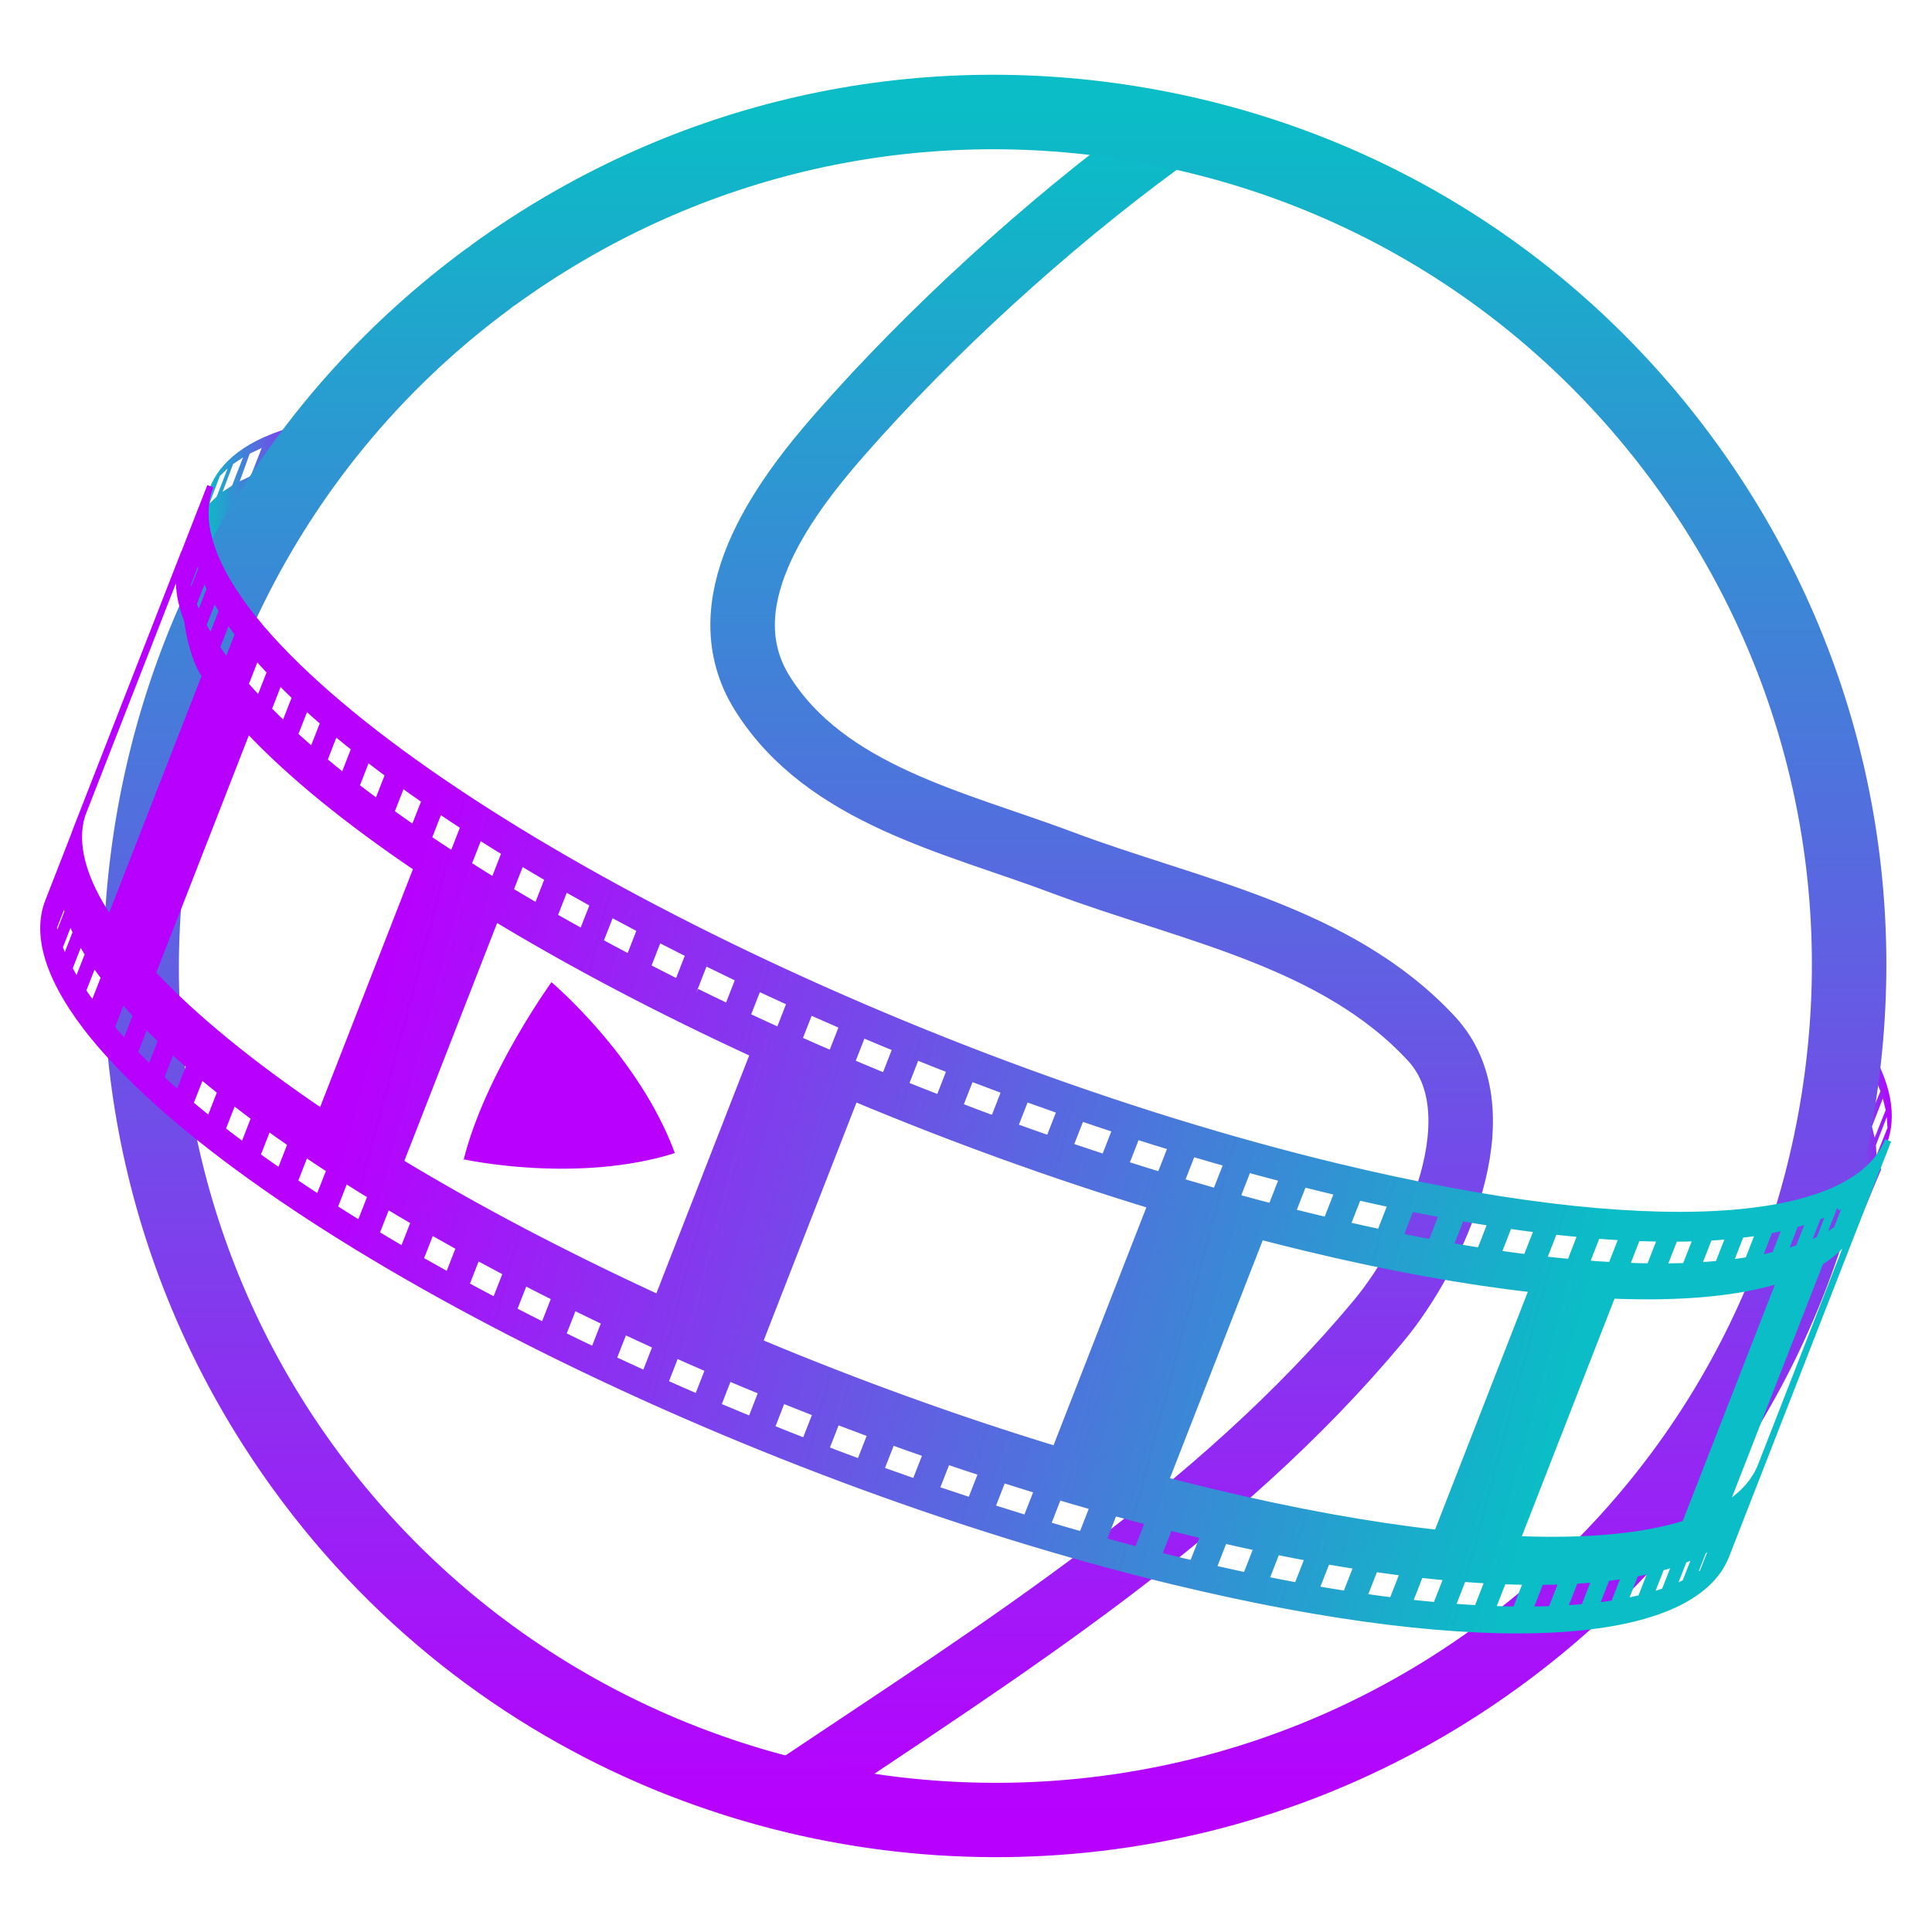 <?xml version="1.0" encoding="UTF-8" standalone="no"?>
<svg
   version="1.1"
   id="Layer_1"
   x="0px"
   y="0px"
   width="48"
   height="48"
   viewBox="0 0 48 48"
   enable-background="new 0 0 360 360"
   xml:space="preserve"
   sodipodi:docname="openshot.svg"
   inkscape:version="1.2.2 (b0a8486541, 2022-12-01)"
   xmlns:inkscape="http://www.inkscape.org/namespaces/inkscape"
   xmlns:sodipodi="http://sodipodi.sourceforge.net/DTD/sodipodi-0.dtd"
   xmlns:xlink="http://www.w3.org/1999/xlink"
   xmlns="http://www.w3.org/2000/svg"
   xmlns:svg="http://www.w3.org/2000/svg"
   xmlns:rdf="http://www.w3.org/1999/02/22-rdf-syntax-ns#"
   xmlns:cc="http://creativecommons.org/ns#"
   xmlns:dc="http://purl.org/dc/elements/1.1/"><defs
   id="defs13"><linearGradient
     id="linearGradient6293"
     x1="0"
     x2="0"
     y1="0"
     y2="1"><stop
       offset="-99"
       style="stop-color:#b800ff; stop-opacity:1"
       id="stop6291" /><stop
       offset="1"
       style="stop-color:#0abdc6; stop-opacity:1"
       id="stop6289" /></linearGradient><linearGradient
     id="linearGradient6285"
     x1="0"
     x2="0"
     y1="0"
     y2="1"><stop
       offset="-99"
       style="stop-color:#b800ff; stop-opacity:1"
       id="stop6283" /><stop
       offset="1"
       style="stop-color:#0abdc6; stop-opacity:1"
       id="stop6281" /></linearGradient><linearGradient
     inkscape:collect="always"
     xlink:href="#linearGradient6293"
     id="linearGradient5999"
     x1="8.868"
     y1="26.526"
     x2="38.819"
     y2="34.551"
     gradientUnits="userSpaceOnUse" /><linearGradient
     inkscape:collect="always"
     xlink:href="#oomox"
     id="linearGradient6001"
     x1="25.548"
     y1="2.682"
     x2="25.548"
     y2="45.213"
     gradientUnits="userSpaceOnUse" /><linearGradient
     inkscape:collect="always"
     xlink:href="#oomox"
     id="linearGradient6003"
     x1="45.261"
     y1="27.635"
     x2="47.001"
     y2="27.635"
     gradientUnits="userSpaceOnUse" /><linearGradient
     inkscape:collect="always"
     xlink:href="#oomox"
     id="linearGradient6005"
     x1="5.083"
     y1="12.399"
     x2="8.122"
     y2="12.399"
     gradientUnits="userSpaceOnUse" /><linearGradient
     inkscape:collect="always"
     xlink:href="#oomox"
     id="linearGradient6007"
     x1="313.359"
     y1="211.82"
     x2="320.496"
     y2="211.82"
     gradientUnits="userSpaceOnUse" /><linearGradient
     inkscape:collect="always"
     xlink:href="#oomox"
     id="linearGradient6009"
     x1="54.597"
     y1="113.025"
     x2="60.549"
     y2="113.025"
     gradientUnits="userSpaceOnUse" /><linearGradient
     id="oomox"
     x1="0"
     x2="0"
     y1="0"
     y2="1"><stop
       offset="0%"
       style="stop-color:#0abdc6; stop-opacity:1"
       id="stop9212" /><stop
       offset="100%"
       style="stop-color:#b800ff; stop-opacity:1"
       id="stop9214" /></linearGradient><linearGradient
     inkscape:collect="always"
     xlink:href="#oomox"
     id="linearGradient5280"
     x1="1.031"
     y1="1"
     x2="1.031"
     y2="15"
     gradientUnits="userSpaceOnUse" /><linearGradient
     inkscape:collect="always"
     xlink:href="#oomox"
     id="linearGradient5282"
     x1="2.156"
     y1="2.188"
     x2="2.156"
     y2="13.813"
     gradientUnits="userSpaceOnUse" /><linearGradient
     inkscape:collect="always"
     xlink:href="#linearGradient6285"
     id="linearGradient6279"
     x1="8.868"
     y1="26.526"
     x2="38.819"
     y2="34.551"
     gradientUnits="userSpaceOnUse" /><linearGradient
     inkscape:collect="always"
     xlink:href="#oomox"
     id="linearGradient6305"
     x1="42.65"
     y1="2.358"
     x2="42.65"
     y2="30.647"
     gradientTransform="scale(0.679,1.472)"
     gradientUnits="userSpaceOnUse" /></defs><sodipodi:namedview
   id="namedview1727"
   pagecolor="#ffffff"
   bordercolor="#000000"
   borderopacity="0.25"
   inkscape:showpageshadow="2"
   inkscape:pageopacity="0.0"
   inkscape:pagecheckerboard="0"
   inkscape:deskcolor="#d1d1d1"
   showgrid="false"
   inkscape:zoom="10.842421"
   inkscape:cx="23.149811"
   inkscape:cy="30.482122"
   inkscape:window-width="1268"
   inkscape:window-height="985"
   inkscape:window-x="0"
   inkscape:window-y="0"
   inkscape:window-maximized="0"
   inkscape:current-layer="Layer_1" />
    <path
   style="fill:none;stroke:url(#linearGradient6305);stroke-width:1.603;stroke-dasharray:none;fill-opacity:1"
   d="M 19.824,44.37 C 24.933,40.953 30.278,37.591 34.251,32.819 c 1.376,-1.652 3.013,-5.182 1.313,-7.015 -2.371,-2.558 -6.031,-3.191 -9.178,-4.376 -2.638,-0.993 -5.865,-1.678 -7.446,-4.203 -1.379,-2.202 0.44,-4.738 1.922,-6.427 2.27,-2.589 5.144,-5.204 7.909,-7.233"
   id="path4155-7"
   sodipodi:nodetypes="csssssc" /><polygon
   points="58.409,105.417 60.549,111.477 55.421,120.633 54.597,115.189 "
   id="polygon4111"
   style="fill:url(#linearGradient6009);fill-opacity:1.0"
   transform="matrix(0.159,0,0,0.159,-4.222,-4.189)" /><polygon
   points="317.171,204.285 320.496,209.064 316.188,219.355 313.359,214.057 "
   id="polygon4113"
   style="fill:url(#linearGradient6007);fill-opacity:1.0"
   transform="matrix(0.159,0,0,0.159,-4.222,-4.189)" /><path
   style="fill:url(#linearGradient6005);stroke-width:0.159;fill-opacity:1.0"
   id="path4117"
   d="m 7.262,10.612 c -2.728,0.763 -2.121,2.615 -2.121,2.615 l 0.215,1.048 c -1.578e-4,-1.75e-4 4.634,-4.426 1.907,-3.663 z m -1.878,1.725 -0.18,0.174 0.257,-0.684 0.195,-0.189 z m 0.382,-0.274 -0.235,0.156 0.26,-0.69 0.247,-0.165 z m 0.463,-0.235 -0.273,0.129 0.248,-0.686 0.297,-0.141 z" /><path
   style="fill:url(#linearGradient6003);stroke-width:0.159;fill-opacity:1.0"
   id="path4121"
   d="m 45.32,29.9 0.865,-0.629 c 0,0 1.696,-0.958 0.197,-3.361 -1.499,-2.403 -1.063,3.99 -1.063,3.99 z m 1.556,-2.149 0.017,0.271 -0.271,0.679 -0.016,-0.25 z m -0.098,-0.46 0.071,0.288 -0.273,0.684 -0.068,-0.274 z m -0.183,-0.486 0.124,0.305 -0.28,0.674 -0.114,-0.279 z" /><path
   style="opacity:1;fill:url(#linearGradient6001);fill-opacity:1;stroke-width:0.159;stroke-dasharray:none"
   id="path4188"
   d="M 16.676,44.632 C 12.835,43.141 9.367,40.566 6.777,36.986 3.333,32.226 1.934,26.406 2.838,20.6 3.742,14.794 6.844,9.675 11.573,6.187 c 0.028,-0.02 0.056,-0.039 0.085,-0.056 0.025,-0.023 0.052,-0.044 0.08,-0.065 4.792,-3.467 10.647,-4.861 16.487,-3.924 5.84,0.937 10.966,4.092 14.433,8.884 3.467,4.792 4.86,10.647 3.924,16.487 -0.937,5.84 -4.092,10.966 -8.884,14.433 -6.312,4.567 -14.246,5.313 -21.021,2.685 z M 12.743,7.616 c -0.023,0.021 -0.047,0.041 -0.073,0.06 C 3.747,14.257 1.776,26.92 8.275,35.903 14.835,44.969 27.547,47.008 36.613,40.449 41.005,37.271 43.897,32.574 44.755,27.221 45.614,21.869 44.337,16.503 41.159,12.111 37.982,7.719 33.284,4.827 27.932,3.969 22.579,3.11 17.213,4.387 12.821,7.565 c -0.025,0.018 -0.051,0.035 -0.078,0.051 z" /><path
   id="path4376-5"
   style="fill:url(#linearGradient5999);fill-opacity:1;stroke:url(#linearGradient6279);stroke-width:0.159"
   d="m 3.79,24.184 2.364,-6.059 c 1.047,1.114 2.483,2.279 4.202,3.441 L 7.992,27.625 C 6.273,26.463 4.837,25.298 3.79,24.184 m 6.158,4.69 2.364,-6.059 c 0.012,0.007 0.024,0.015 0.036,0.022 1.9,1.147 4.042,2.272 6.323,3.324 0.014,0.006 0.029,0.013 0.044,0.02 l -2.364,6.059 c -0.015,-0.006 -0.029,-0.014 -0.044,-0.02 -2.281,-1.052 -4.422,-2.177 -6.323,-3.324 -0.012,-0.007 -0.024,-0.015 -0.037,-0.022 m 8.924,4.473 2.364,-6.059 c 2.384,0.997 4.869,1.901 7.351,2.658 l -2.364,6.059 c -2.482,-0.757 -4.968,-1.661 -7.352,-2.658 m 10.09,3.433 2.364,-6.059 c 0.371,0.097 0.741,0.189 1.109,0.278 2.082,0.502 3.971,0.841 5.637,1.029 l -2.364,6.059 c -1.666,-0.187 -3.555,-0.527 -5.637,-1.029 -0.368,-0.089 -0.738,-0.181 -1.109,-0.278 m 8.735,1.463 2.364,-6.059 c 1.733,0.071 3.14,-0.064 4.171,-0.388 l -2.364,6.059 c -1.031,0.324 -2.438,0.458 -4.171,0.388 m 5.167,-0.83 2.364,-6.059 c 0.437,-0.273 0.738,-0.609 0.893,-1.005 -0.788,2.02 -1.576,4.039 -2.364,6.059 -0.155,0.397 -0.455,0.733 -0.893,1.005 M 3.484,24.554 c 4.358,4.751 15.909,10.469 26.396,12.997 7.767,1.872 12.852,1.487 13.686,-0.65 0.896,-2.296 1.792,-4.593 2.688,-6.889 -0.834,2.138 -5.918,2.522 -13.686,0.65 C 22.08,28.135 10.529,22.416 6.172,17.665 L 3.484,24.554 M 2.767,25.535 3.039,24.836 c 0.11,0.127 0.226,0.255 0.347,0.383 L 3.113,25.918 C 2.993,25.79 2.877,25.662 2.767,25.535 m 0.574,0.62 0.273,-0.698 c 0.127,0.129 0.259,0.259 0.396,0.389 L 3.737,26.544 C 3.6,26.414 3.468,26.284 3.341,26.155 m 0.653,0.629 0.273,-0.698 c 0.143,0.131 0.29,0.263 0.443,0.394 L 4.436,27.178 C 4.284,27.046 4.137,26.915 3.994,26.784 M 4.722,27.422 4.995,26.723 c 0.158,0.132 0.32,0.265 0.487,0.398 L 5.209,27.82 C 5.043,27.687 4.88,27.554 4.722,27.422 m 0.798,0.642 0.273,-0.698 C 5.965,27.499 6.142,27.633 6.322,27.767 L 6.05,28.465 C 5.869,28.331 5.693,28.198 5.521,28.064 m 0.866,0.647 0.273,-0.698 c 0.186,0.134 0.375,0.268 0.569,0.402 L 6.956,29.113 C 6.762,28.979 6.573,28.845 6.387,28.711 m 0.928,0.648 0.273,-0.698 c 0.198,0.134 0.4,0.268 0.606,0.402 L 7.921,29.761 C 7.715,29.627 7.513,29.493 7.315,29.359 M 8.303,30.007 8.575,29.309 c 0.21,0.134 0.423,0.268 0.64,0.4 L 8.943,30.408 C 8.726,30.274 8.513,30.141 8.303,30.007 m 1.041,0.645 0.273,-0.698 c 0.221,0.133 0.445,0.266 0.672,0.398 L 10.016,31.05 C 9.789,30.918 9.565,30.785 9.344,30.652 m 1.094,0.641 0.273,-0.698 c 0.231,0.132 0.465,0.263 0.701,0.394 l -0.273,0.698 C 10.903,31.556 10.669,31.425 10.438,31.293 m 1.139,0.634 0.272,-0.698 c 0.241,0.13 0.484,0.26 0.73,0.39 L 12.306,32.316 c -0.246,-0.129 -0.489,-0.259 -0.73,-0.39 m 1.183,0.626 0.272,-0.698 c 0.249,0.128 0.499,0.256 0.753,0.383 l -0.273,0.698 C 13.258,32.808 13.007,32.681 12.759,32.552 m 1.221,0.615 0.273,-0.698 c 0.256,0.126 0.514,0.251 0.774,0.375 l -0.272,0.698 C 14.494,33.419 14.236,33.294 13.98,33.168 m 1.254,0.601 0.273,-0.698 c 0.263,0.123 0.527,0.245 0.793,0.366 l -0.272,0.698 c -0.266,-0.121 -0.531,-0.243 -0.794,-0.366 m 1.286,0.588 0.272,-0.698 c 0.268,0.12 0.539,0.239 0.811,0.356 l -0.273,0.698 c -0.272,-0.117 -0.542,-0.236 -0.81,-0.356 m 1.311,0.57 0.272,-0.698 c 0.273,0.116 0.548,0.231 0.825,0.344 l -0.272,0.698 c -0.276,-0.113 -0.551,-0.228 -0.825,-0.344 m 1.334,0.552 0.272,-0.698 c 0.278,0.112 0.557,0.223 0.837,0.332 l -0.273,0.698 c -0.28,-0.109 -0.558,-0.22 -0.836,-0.332 m 1.351,0.53 0.273,-0.698 c 0.281,0.107 0.563,0.213 0.846,0.318 l -0.273,0.698 c -0.282,-0.104 -0.565,-0.21 -0.845,-0.318 m 1.367,0.509 0.273,-0.698 c 0.284,0.103 0.568,0.203 0.852,0.302 l -0.273,0.698 c -0.285,-0.099 -0.569,-0.2 -0.852,-0.302 m 1.375,0.483 0.273,-0.699 c 0.285,0.097 0.571,0.193 0.857,0.286 l -0.273,0.698 c -0.286,-0.094 -0.571,-0.189 -0.857,-0.286 m 1.383,0.456 0.272,-0.698 c 0.286,0.091 0.572,0.181 0.858,0.268 l -0.273,0.698 c -0.286,-0.088 -0.572,-0.177 -0.858,-0.268 m 1.383,0.427 0.272,-0.698 c 0.287,0.085 0.573,0.169 0.859,0.25 l -0.273,0.698 c -0.287,-0.081 -0.573,-0.164 -0.859,-0.25 m 1.383,0.396 0.272,-0.698 c 0.285,0.078 0.57,0.154 0.854,0.228 l -0.272,0.698 c -0.284,-0.074 -0.569,-0.15 -0.854,-0.229 m 1.376,0.363 0.273,-0.698 c 0.204,0.051 0.408,0.102 0.611,0.151 0.079,0.019 0.158,0.038 0.237,0.056 l -0.273,0.698 c -0.078,-0.019 -0.157,-0.037 -0.237,-0.056 -0.203,-0.049 -0.407,-0.1 -0.611,-0.151 m 1.358,0.325 0.273,-0.698 c 0.276,0.063 0.548,0.123 0.817,0.18 l -0.272,0.698 c -0.269,-0.057 -0.541,-0.117 -0.817,-0.18 m 1.308,0.281 0.272,-0.698 c 0.264,0.053 0.525,0.104 0.781,0.151 l -0.273,0.698 c -0.257,-0.047 -0.517,-0.098 -0.781,-0.151 m 1.248,0.235 0.273,-0.698 c 0.252,0.044 0.5,0.085 0.744,0.123 l -0.273,0.698 c -0.244,-0.038 -0.492,-0.079 -0.744,-0.123 m 1.189,0.19 0.273,-0.698 c 0.24,0.035 0.475,0.067 0.706,0.096 l -0.272,0.698 c -0.231,-0.029 -0.467,-0.061 -0.706,-0.096 m 1.126,0.145 0.273,-0.698 c 0.226,0.025 0.448,0.048 0.667,0.068 l -0.273,0.698 c -0.218,-0.02 -0.44,-0.042 -0.666,-0.068 m 1.063,0.102 0.272,-0.698 c 0.213,0.017 0.422,0.03 0.626,0.041 l -0.272,0.699 c -0.204,-0.011 -0.413,-0.025 -0.626,-0.042 m 0.996,0.059 0.273,-0.698 c 0.199,0.007 0.394,0.013 0.584,0.015 l -0.272,0.698 c -0.19,-0.002 -0.385,-0.007 -0.584,-0.015 m 0.929,0.016 0.272,-0.698 c 0.185,-0.001 0.365,-0.004 0.541,-0.011 l -0.273,0.698 c -0.176,0.006 -0.356,0.009 -0.541,0.01 m 0.858,-0.026 0.273,-0.698 c 0.171,-0.009 0.337,-0.022 0.498,-0.037 l -0.273,0.698 c -0.161,0.015 -0.327,0.027 -0.498,0.037 m 0.788,-0.067 0.272,-0.698 c 0.155,-0.018 0.306,-0.039 0.452,-0.062 l -0.273,0.698 c -0.145,0.023 -0.296,0.044 -0.451,0.062 m 0.713,-0.108 0.273,-0.698 c 0.14,-0.027 0.276,-0.056 0.406,-0.087 l -0.272,0.698 c -0.13,0.032 -0.266,0.061 -0.406,0.088 m 0.639,-0.148 0.272,-0.698 c 0.124,-0.035 0.243,-0.072 0.357,-0.112 l -0.272,0.698 c -0.114,0.04 -0.234,0.077 -0.358,0.112 m 0.562,-0.188 0.273,-0.698 c 0.108,-0.043 0.211,-0.088 0.308,-0.136 l -0.272,0.698 c -0.098,0.048 -0.2,0.093 -0.309,0.136 m 0.482,-0.226 0.273,-0.698 c 0.091,-0.051 0.177,-0.104 0.259,-0.16 l -0.273,0.698 c -0.081,0.056 -0.167,0.109 -0.259,0.16 m 0.402,-0.265 0.272,-0.698 c 0.074,-0.059 0.143,-0.12 0.207,-0.183 l -0.273,0.698 c -0.064,0.064 -0.133,0.124 -0.207,0.183 m 0.318,-0.302 0.272,-0.698 c 0.057,-0.066 0.109,-0.135 0.155,-0.206 l -0.273,0.698 c -0.046,0.071 -0.098,0.14 -0.155,0.206 m 0.234,-0.34 0.272,-0.698 c 0.032,-0.06 0.06,-0.121 0.084,-0.183 l -0.272,0.698 c -0.025,0.063 -0.053,0.124 -0.084,0.183 M 3.484,24.554 6.172,17.665 c 4.358,4.751 15.909,10.47 26.396,12.997 7.768,1.872 12.852,1.487 13.686,-0.65 -0.896,2.296 -1.792,4.593 -2.688,6.889 -0.834,2.138 -5.918,2.522 -13.686,0.65 C 19.392,35.024 7.841,29.305 3.484,24.554 M 6.094,17.006 6.367,16.307 c 0.11,0.127 0.226,0.255 0.347,0.383 l -0.273,0.699 C 6.32,17.261 6.205,17.133 6.094,17.006 m 0.574,0.62 0.273,-0.699 c 0.127,0.129 0.259,0.259 0.396,0.39 l -0.273,0.698 C 6.928,17.885 6.796,17.756 6.669,17.626 m 0.653,0.629 0.273,-0.698 c 0.143,0.131 0.291,0.263 0.443,0.394 L 7.765,18.65 C 7.612,18.518 7.464,18.387 7.321,18.255 m 0.729,0.638 0.272,-0.699 c 0.158,0.132 0.321,0.265 0.488,0.398 L 8.537,19.291 C 8.37,19.158 8.208,19.026 8.05,18.893 m 0.798,0.643 0.273,-0.699 c 0.172,0.133 0.349,0.267 0.529,0.401 L 9.378,19.936 C 9.197,19.802 9.02,19.669 8.848,19.536 m 0.866,0.647 0.273,-0.698 c 0.186,0.134 0.375,0.268 0.569,0.402 l -0.273,0.698 C 10.09,20.45 9.9,20.317 9.715,20.183 m 0.928,0.648 0.273,-0.699 c 0.198,0.134 0.4,0.268 0.606,0.402 l -0.272,0.699 c -0.206,-0.134 -0.408,-0.268 -0.606,-0.402 m 0.988,0.648 0.273,-0.698 c 0.21,0.134 0.423,0.267 0.64,0.4 l -0.273,0.699 c -0.216,-0.133 -0.43,-0.267 -0.64,-0.401 m 1.041,0.645 0.273,-0.698 c 0.221,0.133 0.445,0.266 0.672,0.398 l -0.273,0.698 c -0.227,-0.132 -0.451,-0.265 -0.672,-0.398 m 1.094,0.641 0.273,-0.698 c 0.231,0.132 0.465,0.263 0.701,0.394 l -0.273,0.698 c -0.237,-0.131 -0.47,-0.262 -0.701,-0.394 m 1.139,0.634 0.273,-0.698 c 0.24,0.13 0.484,0.26 0.73,0.39 l -0.273,0.698 c -0.246,-0.129 -0.489,-0.259 -0.73,-0.39 m 1.182,0.626 0.273,-0.698 c 0.248,0.128 0.499,0.256 0.752,0.383 l -0.273,0.699 C 16.586,24.28 16.335,24.152 16.087,24.024 m 1.494,-0.083 c 0.256,0.126 0.514,0.251 0.774,0.375 l -0.272,0.699 c -0.261,-0.124 -0.519,-0.249 -0.775,-0.375 m 0,0 m 1.254,0.602 0.273,-0.699 c 0.263,0.123 0.527,0.245 0.794,0.366 l -0.273,0.699 c -0.266,-0.121 -0.531,-0.243 -0.794,-0.366 m 1.286,0.587 0.273,-0.698 c 0.268,0.12 0.539,0.238 0.811,0.356 L 20.659,26.184 C 20.386,26.067 20.116,25.948 19.848,25.828 m 1.311,0.57 0.273,-0.698 c 0.274,0.116 0.548,0.231 0.824,0.344 l -0.272,0.698 c -0.276,-0.114 -0.551,-0.228 -0.824,-0.344 m 1.334,0.552 0.273,-0.698 c 0.278,0.112 0.556,0.223 0.837,0.332 l -0.272,0.698 C 23.05,27.173 22.771,27.062 22.493,26.951 m 1.351,0.53 0.273,-0.698 c 0.281,0.107 0.563,0.213 0.845,0.318 L 24.69,27.799 c -0.283,-0.104 -0.565,-0.21 -0.846,-0.318 m 1.367,0.508 0.273,-0.698 c 0.283,0.102 0.568,0.203 0.853,0.303 l -0.273,0.698 c -0.285,-0.099 -0.569,-0.2 -0.853,-0.303 m 1.375,0.483 0.273,-0.698 c 0.285,0.097 0.571,0.193 0.856,0.286 l -0.273,0.698 c -0.286,-0.094 -0.571,-0.189 -0.857,-0.286 m 1.383,0.456 0.272,-0.699 c 0.286,0.091 0.572,0.181 0.858,0.268 l -0.273,0.698 c -0.286,-0.087 -0.572,-0.177 -0.858,-0.268 m 1.383,0.426 0.273,-0.698 c 0.286,0.085 0.573,0.169 0.859,0.25 l -0.273,0.698 c -0.286,-0.081 -0.572,-0.164 -0.859,-0.25 m 1.383,0.396 0.273,-0.698 c 0.285,0.078 0.57,0.155 0.854,0.229 l -0.273,0.698 C 31.305,29.905 31.021,29.828 30.735,29.75 m 1.377,0.363 0.273,-0.699 c 0.204,0.051 0.408,0.101 0.611,0.151 0.079,0.019 0.158,0.038 0.237,0.056 l -0.272,0.698 c -0.079,-0.019 -0.157,-0.037 -0.237,-0.056 -0.203,-0.049 -0.407,-0.099 -0.611,-0.15 m 1.358,0.325 0.273,-0.698 c 0.276,0.063 0.548,0.123 0.817,0.18 l -0.272,0.698 c -0.269,-0.057 -0.541,-0.117 -0.817,-0.18 m 1.308,0.281 0.273,-0.698 c 0.264,0.053 0.525,0.103 0.781,0.151 l -0.272,0.698 c -0.257,-0.047 -0.517,-0.098 -0.782,-0.151 m 1.248,0.235 0.273,-0.698 c 0.252,0.044 0.5,0.085 0.744,0.123 l -0.273,0.699 c -0.244,-0.038 -0.492,-0.079 -0.744,-0.123 m 1.189,0.19 0.273,-0.698 c 0.239,0.035 0.475,0.067 0.706,0.096 l -0.273,0.698 c -0.231,-0.029 -0.467,-0.061 -0.706,-0.096 m 1.126,0.146 0.273,-0.699 c 0.226,0.026 0.448,0.048 0.666,0.068 l -0.272,0.699 c -0.218,-0.02 -0.44,-0.043 -0.666,-0.068 m 1.063,0.102 0.273,-0.698 c 0.213,0.017 0.422,0.03 0.626,0.042 l -0.273,0.698 c -0.205,-0.011 -0.413,-0.025 -0.626,-0.042 m 0.996,0.059 0.273,-0.699 c 0.199,0.007 0.394,0.013 0.584,0.015 l -0.272,0.699 c -0.19,-0.002 -0.386,-0.007 -0.584,-0.015 m 0.929,0.016 0.273,-0.698 c 0.185,-9.51e-4 0.365,-0.004 0.541,-0.011 l -0.273,0.699 c -0.176,0.006 -0.356,0.009 -0.541,0.01 m 0.858,-0.026 0.273,-0.698 c 0.17,-0.009 0.337,-0.022 0.498,-0.037 l -0.273,0.698 c -0.161,0.015 -0.327,0.027 -0.498,0.037 m 0.788,-0.067 0.273,-0.699 c 0.155,-0.018 0.306,-0.039 0.451,-0.062 l -0.272,0.698 c -0.146,0.023 -0.296,0.044 -0.452,0.062 m 0.714,-0.108 0.272,-0.699 c 0.14,-0.026 0.276,-0.056 0.406,-0.087 l -0.273,0.698 c -0.13,0.032 -0.266,0.061 -0.406,0.087 m 0.639,-0.148 0.272,-0.698 c 0.124,-0.035 0.243,-0.072 0.358,-0.112 l -0.273,0.698 c -0.114,0.04 -0.233,0.077 -0.357,0.112 m 0.562,-0.188 0.272,-0.698 c 0.108,-0.043 0.211,-0.088 0.308,-0.136 l -0.272,0.698 c -0.098,0.048 -0.2,0.093 -0.308,0.136 m 0.754,-0.925 c 0.091,-0.051 0.178,-0.104 0.258,-0.16 l -0.272,0.699 c -0.081,0.056 -0.167,0.109 -0.259,0.16 m 1.53e-4,1.59e-4 m 0.402,-0.265 0.273,-0.698 c 0.074,-0.059 0.143,-0.12 0.207,-0.183 l -0.273,0.698 c -0.064,0.064 -0.133,0.125 -0.207,0.183 m 0.318,-0.302 0.272,-0.698 c 0.057,-0.066 0.109,-0.135 0.155,-0.206 l -0.273,0.698 c -0.046,0.071 -0.098,0.14 -0.155,0.206 m 0.516,-1.032 c 0.032,-0.06 0.05,-0.127 0.074,-0.19 l -0.273,0.698 m -17.212,9.687 c 7.768,1.872 12.852,1.487 13.686,-0.65 1.342,-3.439 2.683,-6.877 4.025,-10.316 C 46.073,30.472 40.989,30.856 33.222,28.984 22.343,26.363 10.273,20.249 6.321,15.401 L 2.303,25.725 C 6.255,30.573 18.318,36.679 29.197,39.3 M 2.036,20.256 4.401,14.197 c 0.264,-0.677 0.004,1.565 0.694,2.592 L 2.731,22.848 C 2.04,21.821 1.826,20.952 2.036,20.256 m 0.899,3.661 2.707,-6.921 C 4.597,15.671 4.253,14.563 4.576,13.734 l -2.688,6.889 c -0.323,0.829 -0.039,2.007 1.048,3.295 m -1.584,-1.895 c 0.014,-0.046 0.029,-0.091 0.047,-0.135 l 0.272,-0.698 c -0.017,0.044 -0.033,0.089 -0.046,0.135 l -0.273,0.698 m -0.037,0.15 0.273,-0.698 c -0.017,0.083 -0.028,0.169 -0.034,0.257 L 1.281,22.43 c 0.005,-0.088 0.017,-0.174 0.033,-0.257 m -0.037,0.42 0.272,-0.699 c 0.002,0.091 0.009,0.183 0.023,0.278 L 1.3,22.871 c -0.014,-0.095 -0.021,-0.188 -0.023,-0.278 m 0.054,0.455 0.273,-0.698 c 0.021,0.098 0.047,0.198 0.08,0.3 l -0.273,0.698 c -0.033,-0.102 -0.059,-0.202 -0.08,-0.3 m 0.146,0.489 0.273,-0.698 c 0.04,0.105 0.086,0.212 0.138,0.321 l -0.272,0.698 C 1.564,23.749 1.518,23.643 1.478,23.538 m 0.242,0.524 0.273,-0.699 c 0.06,0.112 0.126,0.226 0.198,0.342 L 1.917,24.403 C 1.845,24.288 1.779,24.174 1.719,24.062 m 0.338,0.556 0.273,-0.698 c 0.08,0.118 0.166,0.239 0.259,0.362 l -0.273,0.698 C 2.224,24.858 2.137,24.737 2.057,24.618 M 2.92,23.894 C 1.874,22.567 1.559,21.475 1.882,20.647 L 4.571,13.758 C 4.247,14.586 4.562,15.678 5.608,17.005 L 2.92,23.894 M 4.68,13.494 c 0.013,-0.046 0.029,-0.091 0.046,-0.135 L 4.998,12.661 c -0.017,0.044 -0.033,0.089 -0.046,0.135 L 4.68,13.494 m -0.038,0.15 0.273,-0.698 c -0.017,0.083 -0.028,0.169 -0.034,0.257 l -0.273,0.698 c 0.005,-0.088 0.017,-0.173 0.034,-0.257 m -0.037,0.42 0.272,-0.699 c 0.002,0.091 0.009,0.183 0.023,0.278 l -0.272,0.699 c -0.014,-0.095 -0.021,-0.188 -0.023,-0.278 m 0.054,0.456 0.272,-0.699 c 0.021,0.098 0.047,0.198 0.08,0.3 l -0.273,0.698 c -0.033,-0.102 -0.059,-0.202 -0.08,-0.3 m 0.147,0.489 0.273,-0.698 c 0.04,0.105 0.086,0.212 0.139,0.321 L 4.944,15.33 C 4.891,15.221 4.845,15.114 4.805,15.009 m 0.242,0.524 0.273,-0.698 c 0.06,0.112 0.126,0.226 0.198,0.341 L 5.245,15.875 C 5.173,15.759 5.107,15.645 5.047,15.533 m 0.338,0.556 0.273,-0.698 c 0.08,0.119 0.167,0.239 0.259,0.362 L 5.644,16.452 C 5.551,16.329 5.465,16.208 5.385,16.09 M 2.359,25.794 6.369,15.46 C 5.239,14.074 4.891,12.936 5.225,12.08 l -4.025,10.316 c -0.334,0.856 0.014,1.994 1.144,3.38" /><path
   d="m 16.769,28.656 c -0.882,-2.413 -3.068,-4.254 -3.068,-4.254 0,0 -1.665,2.303 -2.189,4.44 l 0.018,-0.037 c 0,0 2.791,0.613 5.242,-0.158 z"
   id="path4426"
   style="fill:#b900ff;fill-opacity:1;stroke-width:0.159" /></svg>
